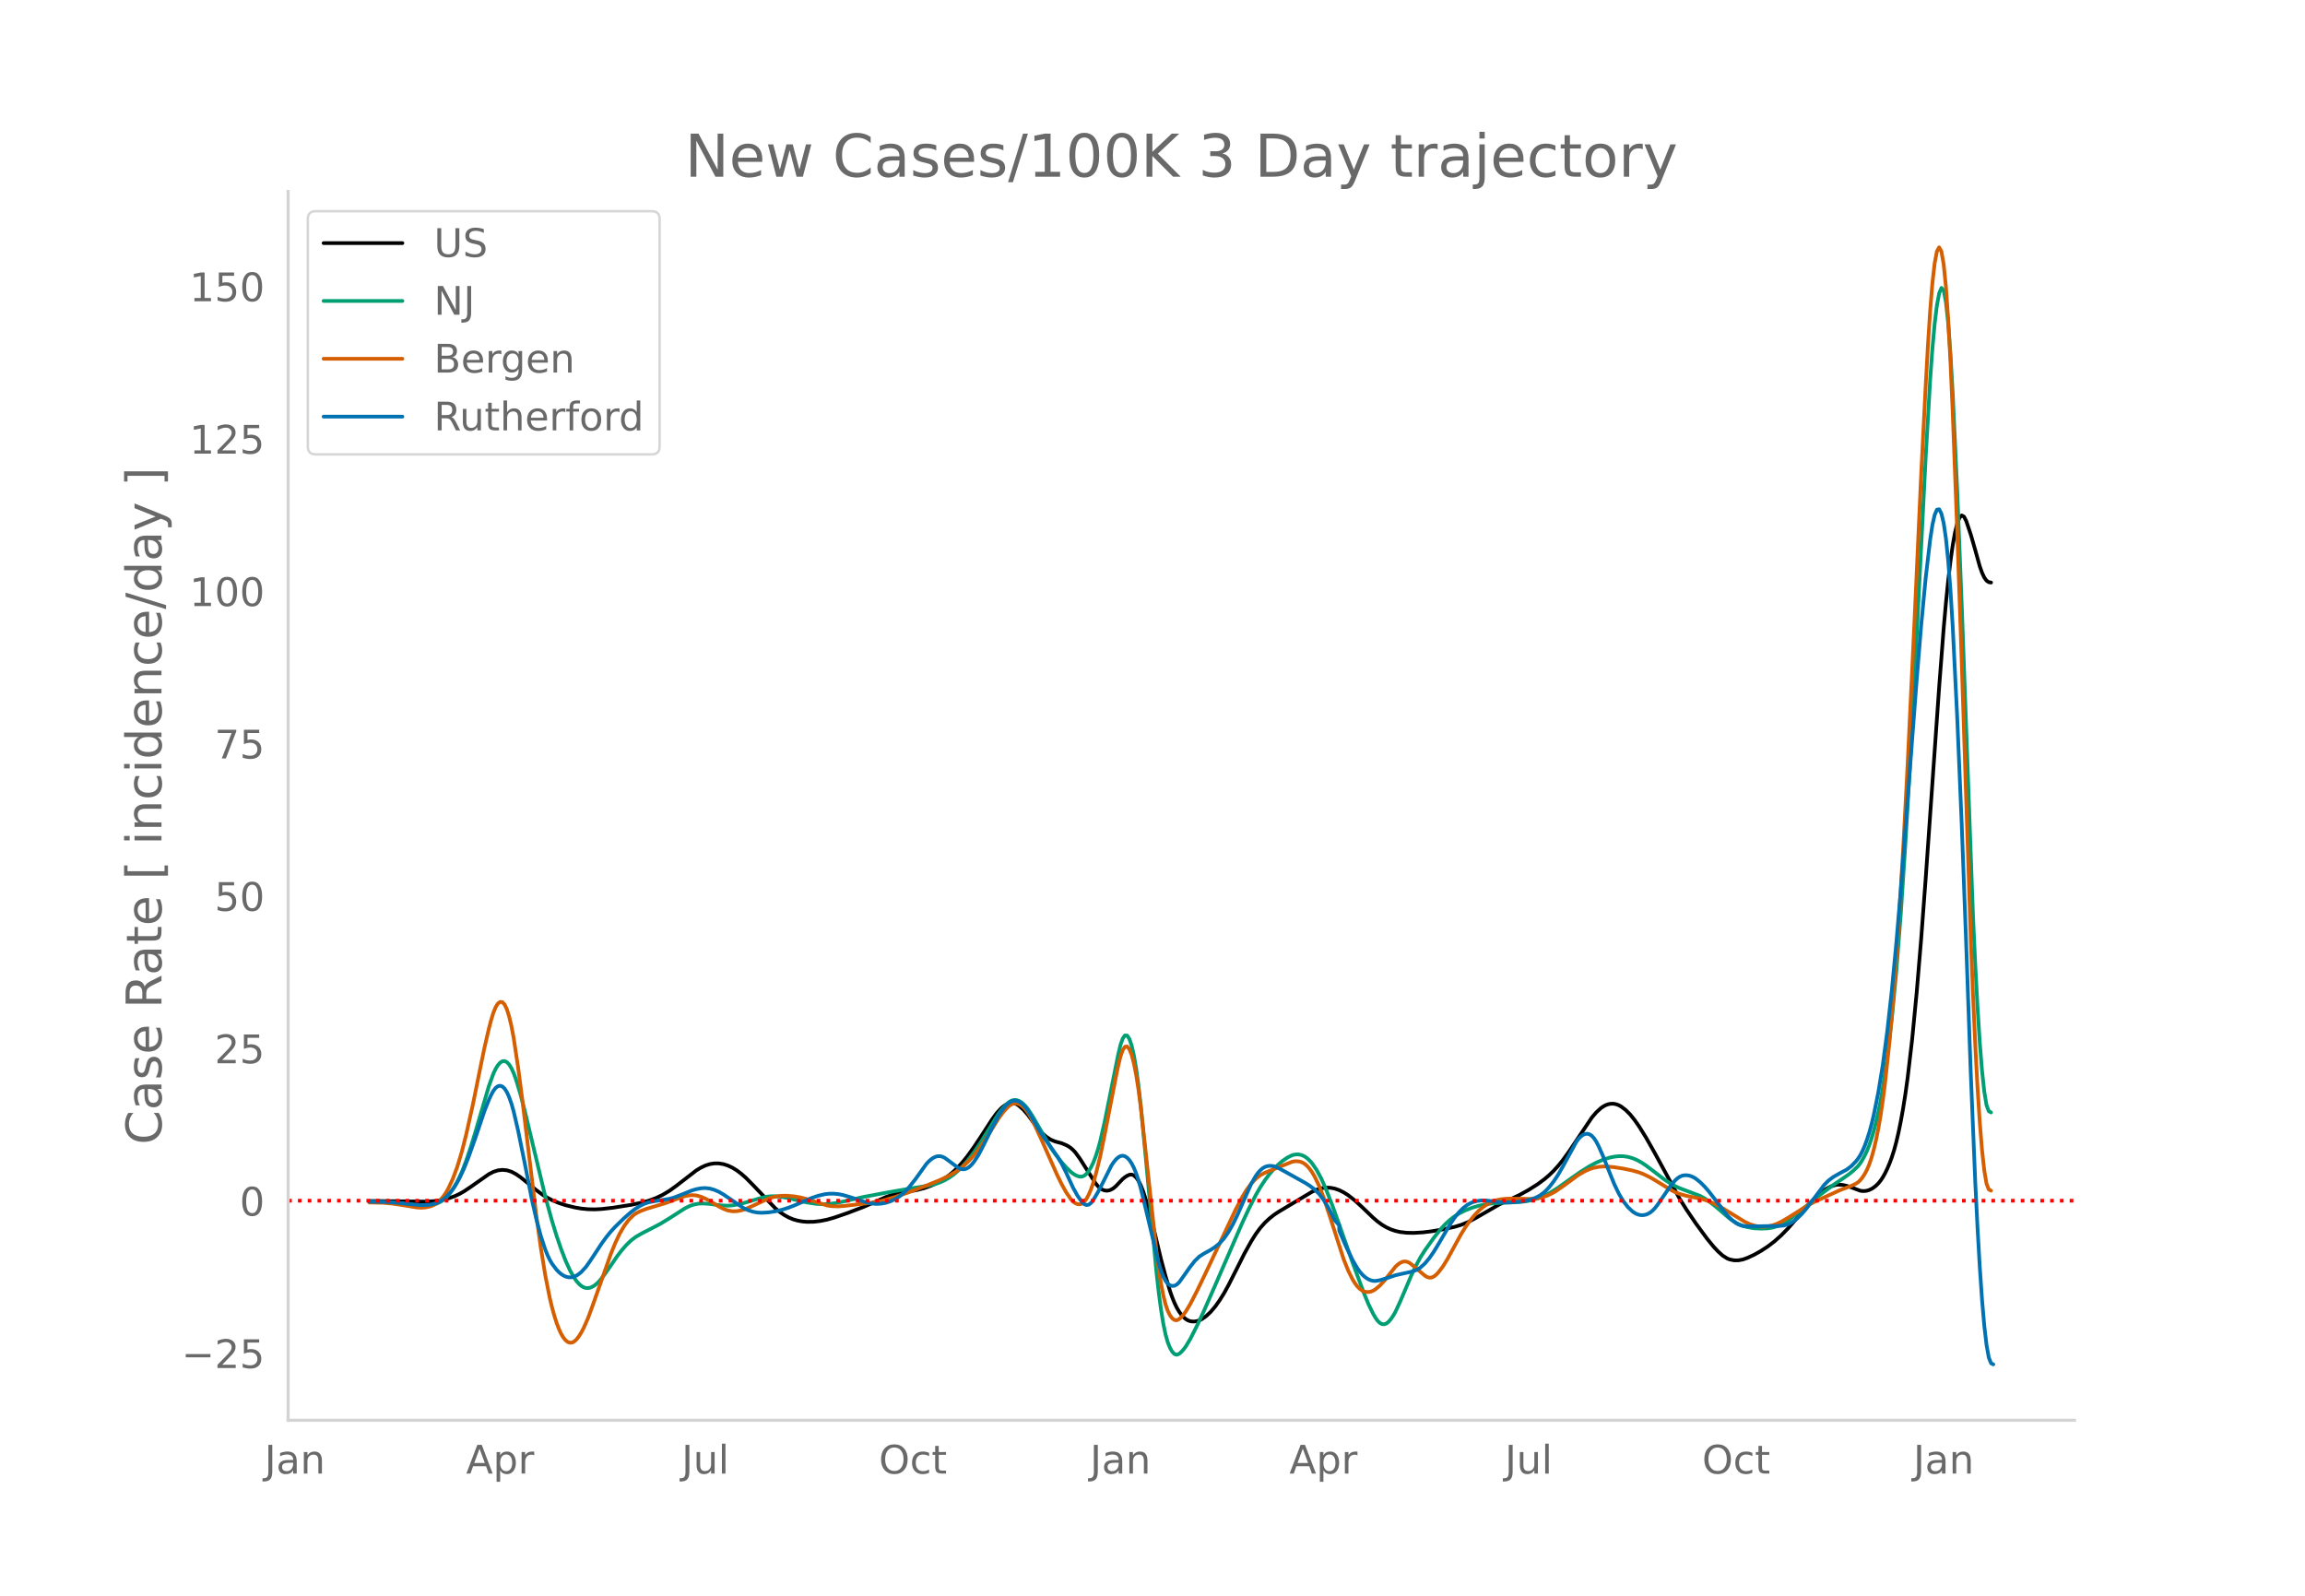<svg height="864" viewBox="0 0 936 648" width="1248" xmlns="http://www.w3.org/2000/svg" xmlns:xlink="http://www.w3.org/1999/xlink"><defs><style>*{stroke-linecap:butt;stroke-linejoin:round}</style></defs><g id="figure_1"><path d="M0 648h936V0H0z" style="fill:#fff" id="patch_1"/><g id="axes_1"><path d="M117 576.72h725.4V77.76H117z" style="fill:none" id="patch_2"/><path clip-path="url(#pa33697e8ed)" d="m149.973 487.68 10.99.102 11.907.163 3.664-.22 2.748-.392 2.748-.665 2.747-1 1.832-.866 1.832-1.043 2.748-1.834 7.327-5.14 1.832-.937 1.832-.591 1.831-.212 1.832.178 1.832.575 1.832.967 1.832 1.255 2.747 2.215 3.664 3.026 2.748 2.003 1.832 1.132 1.831.945 2.748 1.15 2.748.9 3.663.9 2.748.481 2.748.265 2.748.051 2.747-.144 4.58-.524 7.327-1.159 4.58-.956 2.747-.783 2.748-1 2.748-1.31 2.748-1.636 2.747-1.968 8.244-6.365 1.831-1.1 1.832-.87 1.832-.575 1.832-.28 1.832.012 1.831.3 1.832.585 1.832.863 1.832 1.14 1.832 1.394 1.832 1.621 2.747 2.774 9.16 9.562 1.831 1.495 1.832 1.248 1.832 1.002 1.832.758 1.831.516 1.832.317 1.832.16 2.748-.042 2.748-.316 2.747-.557 2.748-.78 5.495-1.896 6.412-2.43 3.663-1.61 5.496-2.44 2.748-.943 2.747-.66 3.664-.628 3.664-.674 2.747-.72 2.748-.978 2.748-1.28 2.748-1.636 1.831-1.306 1.832-1.535 1.832-1.777 1.832-2.019 1.832-2.26 2.747-3.792 2.748-4.132 4.58-7.058 1.831-2.541 1.832-2.021.916-.786.916-.637.916-.48.916-.293.916-.074.916.152.916.378.916.593 1.831 1.644 1.832 2.098 1.832 2.525 1.832 2.524 1.832 2.097 1.831 1.653 1.832 1.213 1.832.775 2.748.737 1.832.775.916.506.915.634.916.806.916.99 1.832 2.51 6.411 10.09.916 1.1.916.84.916.584.916.33.916.09.916-.134.916-.354.916-.574.916-.794 2.747-2.892.916-.738.916-.583.916-.401.916-.085.916.368.916.846.916 1.326.916 1.805.916 2.27 1.831 5.643 1.832 6.884 3.664 15.275 1.832 6.846 1.831 6.09.916 2.587.916 2.242.916 1.896.916 1.558.916 1.266.916 1.02.916.78.916.543.916.312.916.125.915-.021.916-.16.916-.297.916-.435 1.832-1.264 1.832-1.72 1.832-2.155 1.831-2.567 1.832-2.957 1.832-3.338 3.664-7.252 2.747-5.486 2.748-4.932 1.832-2.919 1.832-2.503 1.832-2.063 1.831-1.717 1.832-1.467 1.832-1.224 13.739-8.23 1.832-.837 1.831-.564 1.832-.259 1.832.043 1.832.34 1.832.634 1.831.91 1.832 1.168 2.748 2.17 2.748 2.512 4.58 4.4 1.831 1.57 1.832 1.338 1.832 1.08 1.832.829 1.831.613 1.832.41 2.748.318 2.748.05 3.663-.21 3.664-.447 4.58-.78 4.579-.987 2.748-.828 2.747-1.1 2.748-1.427 10.075-5.795 4.58-2.122 3.663-1.746 3.664-2.031 3.664-2.316 2.747-2.04 1.832-1.552 1.832-1.769 1.832-2.003 1.832-2.238 2.747-3.802 9.16-13.66 1.831-2.133 1.832-1.688.916-.638.916-.5.916-.36.916-.22.916-.078.916.068.915.217.916.363.916.508 1.832 1.391 1.832 1.842 1.832 2.286 1.832 2.632 2.747 4.41 3.664 6.48 10.075 18.505 2.748 4.374 3.663 5.391 4.58 6.253 2.748 3.366 1.831 1.942 1.832 1.648 1.832 1.16.916.377 1.832.382 1.832.003 1.831-.344 1.832-.655 2.748-1.274 2.748-1.549 2.747-1.798 2.748-2.1 2.748-2.46 2.748-2.81 3.663-4.199 5.496-6.294 2.747-2.75 1.832-1.558 1.832-1.262 1.832-.958 1.832-.584.916-.124 1.831.084 1.832.403 1.832.598 3.664 1.379.916.118.915-.01.916-.142.916-.282.916-.434.916-.586.916-.74.916-.902.916-1.112.916-1.366.916-1.632.916-1.896.915-2.16.916-2.45.916-2.861.916-3.393.916-3.95.916-4.507.916-5.085.916-5.776.916-6.576 1.832-15.622 1.831-18.9 1.832-21.857 1.832-24.49 5.495-78.111 1.832-23.77.916-10.32.916-9.041.916-7.764.916-6.474.916-5.133.916-3.737.916-2.331.916-.926.915.48.916 1.785 1.832 5.471 1.832 6.363 1.832 6.584.916 2.59.916 1.933.916 1.274.915.617.916.144h0" style="fill:none;stroke:#000;stroke-linecap:round;stroke-width:1.5" id="line2d_1"/><path clip-path="url(#pa33697e8ed)" d="m149.973 487.964 6.411.114 4.58.34 5.495.678 4.58.502 2.747-.039 1.832-.245 1.832-.574 1.832-.946.916-.648.916-.804.916-.965 1.831-2.416 1.832-3.098 1.832-3.92 1.832-4.772 1.832-5.454 1.831-5.971 5.496-18.723 1.832-5.053.916-1.944.916-1.487.915-1.03.916-.568.916-.078.916.44.916.964.916 1.487.916 2.01.916 2.512 1.832 6.06 1.831 7.068 8.244 34.435 2.747 9.963 1.832 5.97 1.832 5.37 1.832 4.76 1.832 4.029 1.831 3.172.916 1.26.916 1.03.916.784.916.539.916.292.916.045.916-.195.916-.406.916-.585.916-.759.915-.933 1.832-2.298 2.748-3.894 2.748-4.023 1.832-2.371 1.831-2.082 1.832-1.76 1.832-1.408 2.748-1.603 3.663-1.859 3.664-1.91 3.664-2.233 6.411-4.11 1.832-.897 1.832-.63 1.831-.339 1.832-.072 2.748.202 4.58.599 2.747.093 1.832-.126 2.748-.475 2.748-.726 6.41-1.912 1.833-.384 1.832-.198 1.831-.015 1.832.142 2.748.495 8.243 1.902 3.664.552 2.747.156 2.748-.112 2.748-.393 3.664-.764 7.327-1.662 9.159-1.734 9.159-1.594 8.243-1.3 2.748-.66 1.832-.64 1.832-.835 1.831-1.041 1.832-1.288 1.832-1.544 1.832-1.804 1.832-2.07 2.747-3.566 2.748-4.034 3.664-5.916 3.663-5.86 1.832-2.356 1.832-1.866.916-.681.916-.439.916-.184.916.068.916.317.915.54.916.738.916.93.916 1.121 1.832 2.806 7.327 12.649 1.832 2.686 2.748 3.52 1.832 2.065 1.831 1.788.916.704.916.559.916.412.916.245.916-.02.916-.383.916-.767.916-1.151.916-1.535.916-1.926.915-2.353.916-2.819.916-3.29 1.832-7.96 4.58-22.749.916-4.545.915-3.887.916-2.651.916-1.301.916.05.916 1.398.916 2.73.916 4.049.916 5.362.916 6.678.916 7.991 1.831 19.051 4.58 49.001.916 8.116.916 6.882.916 5.649.916 4.415.916 3.23.915 2.286.916 1.582.916.925.916.268.916-.35.916-.78.916-1.023.916-1.227 1.832-3.054 2.747-5.424 2.748-5.88 4.58-10.423 10.99-25.332 2.748-5.891 2.748-5.413 1.832-3.19 1.832-2.804 1.831-2.457 1.832-2.153 1.832-1.85 1.832-1.551 1.832-1.254 1.832-.911.915-.265.916-.124.916.019.916.164.916.327.916.508.916.691.916.876.916 1.059 1.832 2.667 1.831 3.386 1.832 4.092 2.748 7.008 2.748 7.664 5.495 15.645 4.58 12.317 1.831 4.427 1.832 3.756.916 1.6.916 1.307.916.907.916.489.916.068.916-.35.916-.756.916-1.093.915-1.36.916-1.611 1.832-3.96 4.58-10.735 1.832-3.872 1.831-3.388 1.832-2.906 3.664-5.124 2.748-3.482 1.831-1.982 1.832-1.695 1.832-1.426 1.832-1.175 2.748-1.365 2.747-1.068 2.748-.804 2.748-.57 2.747-.367 3.664-.23 7.327-.317 2.748-.313 2.748-.575 2.748-.892 1.831-.794 2.748-1.469 2.748-1.734 5.495-3.926 3.664-2.556 3.664-2.292 2.747-1.46 2.748-1.18 2.748-.863 1.832-.373 1.831-.186 1.832.015 1.832.259 1.832.515 1.832.765 1.831.993 1.832 1.213 3.664 2.775 3.664 2.812 2.747 1.814 1.832 1.021 1.832.828 8.243 3.108 1.832 1.012 1.832 1.227 2.747 2.158 5.496 4.732 1.832 1.281 1.832 1.028 1.831.758 1.832.508 2.748.45 2.748.137 2.747-.11 1.832-.276 1.832-.522 1.832-.77 1.832-1.009 1.831-1.242 3.664-2.936 8.243-6.706 5.496-4.129 3.663-2.465 2.748-1.915 1.832-1.487 1.832-1.79.916-1.193.916-1.437.915-1.679.916-1.938.916-2.273.916-2.683.916-3.11.916-3.537.916-3.987.916-4.56.916-5.257 1.832-12.672 1.831-15.584 1.832-19.216 1.832-23.571 1.832-27.795 1.832-31.365 1.831-34.774 4.58-90.817 1.832-31.797.916-12.7.916-10.099.916-7.499.915-4.899.916-2.197.916 1.017.916 4.743.916 8.57.916 12.397.916 16.047 1.832 39.483 1.832 46.426 4.58 126.32.915 19.698.916 17.198.916 14.466.916 11.505.916 8.496.916 5.487.915 2.48.916.487h0" style="fill:none;stroke:#009e73;stroke-linecap:round;stroke-width:1.5" id="line2d_2"/><path clip-path="url(#pa33697e8ed)" d="m149.973 488.288 5.495.116 3.664.318 4.58.678 5.495.9 1.832.117 1.831-.134 1.832-.396.916-.34.916-.478.916-.626.916-.773.916-.928.916-1.123.916-1.358.916-1.6 1.831-3.927 1.832-4.932 1.832-6.072 1.832-7.233 2.748-12.358 2.747-13.577 1.832-8.925 1.832-7.9.916-3.51.916-2.988.916-2.248.916-1.466.915-.685.916.113.916.987.916 1.936.916 2.903.916 3.867.916 4.834 1.832 12.173 1.832 14.083 5.495 45.617 1.832 13.1 1.832 11.37 1.831 9.232.916 3.815.916 3.327.916 2.881.916 2.444.916 2.006.916 1.57.916 1.134.916.714.916.305.916-.099.915-.505.916-.896.916-1.22.916-1.473.916-1.716 1.832-4.156 1.832-4.981 7.327-20.81 1.832-4.526 1.832-3.876 1.831-3.165 1.832-2.468 1.832-1.83.916-.68 1.832-.972 2.748-1.04 7.327-2.183 7.327-2.679 1.832-.464 1.832-.217 1.832.142 1.831.505 1.832.789 1.832.996 3.664 2.213 1.831.93 1.832.681 1.832.317 1.832-.047 1.832-.35 1.832-.59 2.747-1.22 6.412-2.992 1.831-.549 1.832-.362 1.832-.188 1.832-.015 2.748.218 2.747.44 2.748.703 8.243 2.614 1.832.264 2.748.076 2.748-.209 5.495-.668 4.58-.483 2.747-.438 2.748-.635 4.58-1.347 5.495-1.88 7.327-2.79 5.496-2.244 3.663-1.748 2.748-1.63 1.832-1.296 1.832-1.528 1.832-1.778 1.831-2.04 1.832-2.314 2.748-3.967 2.748-4.374 2.747-4.4 1.832-2.464 1.832-2.026.916-.77.916-.519.916-.257.916.006.916.266.915.515.916.755.916.993.916 1.23.916 1.467 1.832 3.53 2.748 5.944 6.411 14.453 1.832 3.729 1.832 3.279 1.831 2.703.916.97.916.678.916.384.916.076.916-.307.916-.764.916-1.237.916-1.708.916-2.18.916-2.647.915-3.08 1.832-7.36 1.832-8.902 4.58-23.553.916-4.442.915-3.786.916-2.63.916-1.377.916-.122.916 1.125.916 2.33.916 3.498.916 4.657.916 5.815.916 6.974 1.831 16.632 4.58 42.355.916 6.946.916 5.866.916 4.784.916 3.703.916 2.665.915 1.84.916 1.228.916.66.916.092.916-.446.916-.826.916-1.05.916-1.242 1.832-3.05 2.747-5.326 3.664-7.618 11.907-25.185 2.748-5.277 1.831-2.999 1.832-2.467 1.832-1.945 1.832-1.452 1.832-.98 10.99-4.441.916-.203.916-.068.916.067.916.21.916.391.916.614.916.842.916 1.071.916 1.3.916 1.53 1.831 3.754 1.832 4.68 2.748 8.313 5.495 17.05 1.832 4.585 1.832 3.676.916 1.467.916 1.21.916.956.916.7.916.45.916.225.915.027.916-.164.916-.358.916-.544 1.832-1.518 1.832-1.99 4.58-5.766.915-.818.916-.656.916-.441.916-.173.916.107.916.387.916.643 5.495 4.639.916.564.916.26.916-.072.916-.404.916-.72.916-.96 1.831-2.398 1.832-2.994 5.496-10.046 1.832-2.928 1.831-2.596 1.832-2.26 1.832-1.909 1.832-1.543 1.832-1.19 1.831-.894 1.832-.61 1.832-.352 2.748-.235 3.663.031 5.496.105 2.748-.242 1.831-.4 1.832-.624 1.832-.834 1.832-1.03 2.748-1.885 6.411-4.685 2.748-1.589 1.832-.818 1.831-.574 1.832-.34 1.832-.157 1.832.014 2.748.276 3.663.562 3.664.775 2.748.784 1.831.711 2.748 1.35 2.748 1.631 5.495 3.381 1.832.956 1.832.73 2.748.75 3.663.738 2.748.602 2.748.891 2.747 1.225 2.748 1.555 9.16 5.611 1.831.844 1.832.605 1.832.361 1.832.11 1.831-.144 1.832-.391 1.832-.63 1.832-.867 2.748-1.604 8.243-5.184 2.747-1.41 10.075-4.628 4.58-1.728 1.832-.854.916-.6.916-.855.916-1.134.915-1.412.916-1.717.916-2.147.916-2.707.916-3.292.916-3.877.916-4.492.916-5.254.916-6.166.916-7.107 1.831-17.037 1.832-20.998 1.832-25.75 1.832-30.657 1.832-34.588 2.747-57.407 2.748-60.293 1.832-36.12.916-16.424.916-14.332.916-11.301.916-8.083.916-4.865.915-1.647.916 1.632.916 5.215.916 9.1.916 13.045.916 16.992.916 20.713 1.832 48.073 1.832 53.25 3.663 112.368.916 23.059.916 20.146.916 17.23.916 14.287.916 11.322.916 8.35.916 5.38.915 2.409.916.461h0" style="fill:none;stroke:#d55e00;stroke-linecap:round;stroke-width:1.5" id="line2d_3"/><path clip-path="url(#pa33697e8ed)" d="m149.973 487.958 6.411.104 4.58.306 6.411.693 3.664.3 2.747-.09 1.832-.27 1.832-.577 1.832-.923.916-.621.916-.763 1.831-1.96 1.832-2.547 1.832-3.21 1.832-3.95 1.832-4.63 2.747-7.69 3.664-10.875 1.832-4.62.916-2.006.916-1.664.916-1.191.916-.691.915-.192.916.314.916.86.916 1.44.916 2.03.916 2.62.916 3.21 1.832 7.903 2.747 13.529 2.748 14.028 1.832 8.082 1.832 6.896 1.832 5.596.916 2.269.915 1.913.916 1.575 1.832 2.434.916.95.916.78.916.607.916.435.916.26.916.083.916-.094.915-.272.916-.447.916-.612.916-.767 1.832-1.996 1.832-2.594 4.58-6.953 1.831-2.526 1.832-2.263 1.832-2.002 3.663-3.566 2.748-2.395 1.832-1.37 1.832-1.163 1.832-.894 1.831-.607 2.748-.504 5.496-.849 1.831-.527 3.664-1.406 3.664-1.485 1.832-.534 1.831-.35 1.832-.101 1.832.215 1.832.527 1.832.802 1.831 1.07 8.244 5.573 1.831.823 1.832.588 1.832.344 1.832.101 2.748-.16 2.747-.414 2.748-.653 2.748-.879 2.748-1.096 6.41-2.772 2.749-.944 2.747-.636 1.832-.2 1.832-.003 1.832.19 1.832.354 2.747.806 7.328 2.374 1.831.317 1.832.116 1.832-.112 1.832-.343 1.832-.587 1.832-.841 1.831-1.125 1.832-1.517 1.832-1.931 2.748-3.457 4.58-6.366.915-.976.916-.807.916-.636.916-.443.916-.231.916-.015.916.2.916.418 1.831 1.324 2.748 2.063.916.624.916.475.916.221.916-.053.916-.328.916-.603.915-.87.916-1.1 1.832-2.767 1.832-3.483 3.664-7.454 2.747-5.156 1.832-2.743.916-1.099.916-.911.916-.692.916-.443.916-.185.916.07.916.328.915.58.916.815.916 1.029.916 1.24 1.832 3.091 2.748 4.875 1.832 2.812 5.495 7.775 1.832 3.06 1.832 3.686 2.747 6.007 1.832 3.293 1.832 2.576.916.84.916.343.916-.183.916-.708.916-1.196 1.831-3.128 1.832-3.508 3.664-7.306.916-1.37.916-1.114.916-.846.915-.528.916-.16.916.221.916.6.916.98.916 1.367.916 1.793.916 2.26.916 2.733.916 3.208 1.831 7.518 5.496 23.042.916 2.98.916 2.364.916 1.748.916 1.153.915.66.916.267.916-.105.916-.477.916-.848 1.832-2.535 2.748-3.898 1.831-2.311 1.832-1.775 1.832-1.18 2.748-1.51 1.832-1.22 1.831-1.476 1.832-2.031 1.832-2.66 1.832-3.25 1.832-3.797 5.495-12.43 1.832-3.172.916-1.263.916-1.027.916-.79.916-.552.916-.324.915-.138.916.009.916.145.916.283 1.832.89 10.075 5.618 1.832 1.172 1.832 1.389 1.831 1.79 1.832 2.374 1.832 2.964 1.832 3.505.916 1.937 1.832 2.059v2.165l2.747 6.366 2.748 5.681 1.832 3.163.916 1.292.916 1.097.916.904.916.723.915.553.916.388.916.221.916.055 1.832-.299 2.748-.818 3.663-1.229 2.748-.617 3.664-.792 1.832-.601.915-.474.916-.616 1.832-1.661 1.832-2.204 1.832-2.637 1.832-3.032 4.58-7.78 1.831-2.753 1.832-2.297 1.832-1.832 1.831-1.376 1.832-.93 1.832-.515 1.832-.238 1.832.008 4.58.561 2.747.262 2.748-.001 3.663-.345 2.748-.412 1.832-.474 1.832-.68 1.832-.935 1.831-1.383 1.832-1.88 1.832-2.335 1.832-2.752 1.832-3.16 5.495-10.072.916-1.289.916-.993.916-.7.916-.403.916-.1.916.24.915.62.916 1.007.916 1.396.916 1.758 1.832 4.121 2.748 6.917 1.832 4.52 1.831 3.795 1.832 3.053 1.832 2.365 1.832 1.735.916.63.916.47.916.302.915.135.916-.032.916-.199.916-.369.916-.555.916-.756.916-.962.916-1.166 5.495-7.983 1.832-2.161.916-.817.916-.607.916-.398.916-.194.916-.02.916.125.915.262.916.4.916.538 1.832 1.453 1.832 1.812 1.832 2.13 3.663 4.744 3.664 4.776 1.832 1.852 1.832 1.387.916.502.915.37.916.236 1.832.157 3.664-.01 4.58-.08 3.663.02 2.748-.239 1.832-.48 1.831-.955 1.832-1.416 1.832-1.777 1.832-2.114 2.748-3.646 4.58-6.106 1.83-1.84 1.833-1.364 2.747-1.57 2.748-1.448 1.832-1.379 1.832-1.883.916-1.152.916-1.401.916-1.755.915-2.128.916-2.502.916-2.885.916-3.32.916-3.805 1.832-9.095 1.832-11.198 1.832-13.794 1.831-16.51 1.832-19.186 1.832-21.693 2.748-36.605 3.663-48.185 1.832-22.356 1.832-19.294 1.832-15.704.916-5.95.916-4.08.916-2.12.915-.157.916 1.803.916 3.84.916 6.25.916 9.033.916 11.892.916 14.75 1.832 37.08 1.832 43.514 1.831 48.948 1.832 51.813 1.832 44.392.916 18.45.916 15.93.916 13.304.916 10.572.916 7.818.915 5.066.916 2.311.916.468h0" style="fill:none;stroke:#0072b2;stroke-linecap:round;stroke-width:1.5" id="line2d_4"/><path clip-path="url(#pa33697e8ed)" d="M117 487.558h725.4" style="fill:none;stroke:red;stroke-dasharray:1.5,2.475;stroke-dashoffset:0;stroke-width:1.5" id="line2d_5"/><path d="M117 576.72V77.76" style="fill:none;stroke:#d3d3d3;stroke-linecap:square;stroke-linejoin:miter;stroke-width:1.25" id="patch_3"/><path d="M117 576.72h725.4" style="fill:none;stroke:#d3d3d3;stroke-linecap:square;stroke-linejoin:miter;stroke-width:1.25" id="patch_4"/><g id="matplotlib.axis_1"><g id="xtick_1"><g style="fill:#696969" transform="matrix(.16 0 0 -.16 107.415 598.378)" id="text_1"><defs><path d="M9.813 72.906h9.859V5.078q0-13.187-5-19.14-5-5.954-16.094-5.954h-3.75v8.297h3.078q6.531 0 9.219 3.672Q9.813-4.39 9.813 5.078z" id="DejaVuSans-74"/><path d="M34.281 27.484q-10.89 0-15.093-2.484-4.204-2.484-4.204-8.5 0-4.781 3.157-7.594 3.156-2.797 8.562-2.797 7.485 0 12 5.297 4.516 5.297 4.516 14.078v2zm17.922 3.72V0H43.22v8.297Q40.14 3.328 35.547.953q-4.594-2.375-11.234-2.375-8.391 0-13.36 4.719Q6 8.016 6 15.922q0 9.219 6.172 13.906 6.187 4.688 18.437 4.688h12.61v.89q0 6.203-4.078 9.594-4.078 3.39-11.453 3.39-4.688 0-9.141-1.124-4.438-1.125-8.531-3.375v8.312q4.921 1.906 9.562 2.844 4.64.953 9.031.953 11.875 0 17.735-6.156 5.86-6.14 5.86-18.64z" id="DejaVuSans-97"/><path d="M54.89 33.016V0h-8.984v32.719q0 7.765-3.031 11.61-3.031 3.858-9.078 3.858-7.281 0-11.484-4.64-4.204-4.625-4.204-12.64V0H9.08v54.688h9.03v-8.5q3.235 4.937 7.594 7.374Q30.078 56 35.797 56q9.422 0 14.25-5.828 4.844-5.828 4.844-17.156z" id="DejaVuSans-110"/></defs><use xlink:href="#DejaVuSans-74"/><use x="29.492" xlink:href="#DejaVuSans-97"/><use x="90.771" xlink:href="#DejaVuSans-110"/></g></g><g id="xtick_2"><g style="fill:#696969" transform="matrix(.16 0 0 -.16 189.255 598.378)" id="text_2"><defs><path d="M34.188 63.188 20.797 26.906h26.812zm-5.579 9.718h11.188L67.578 0h-10.25l-6.64 18.703h-32.86L11.188 0H.78z" id="DejaVuSans-65"/><path d="M18.11 8.203v-29H9.077v75.484h9.031v-8.296q2.844 4.875 7.157 7.234Q29.594 56 35.594 56q9.968 0 16.187-7.906 6.235-7.907 6.235-20.797T51.78 6.484q-6.218-7.906-16.187-7.906-6 0-10.328 2.375-4.313 2.375-7.157 7.25zm30.578 19.094q0 9.906-4.079 15.547-4.078 5.64-11.203 5.64-7.14 0-11.218-5.64-4.079-5.64-4.079-15.547 0-9.906 4.078-15.547 4.079-5.64 11.22-5.64 7.124 0 11.202 5.64t4.078 15.547z" id="DejaVuSans-112"/><path d="M41.11 46.297q-1.516.875-3.297 1.281Q36.03 48 33.89 48q-7.625 0-11.703-4.953-4.079-4.953-4.079-14.234V0H9.08v54.688h9.03v-8.5q2.844 4.984 7.375 7.39Q30.031 56 36.531 56q.922 0 2.047-.125 1.125-.11 2.484-.36z" id="DejaVuSans-114"/></defs><use xlink:href="#DejaVuSans-65"/><use x="68.408" xlink:href="#DejaVuSans-112"/><use x="131.885" xlink:href="#DejaVuSans-114"/></g></g><g id="xtick_3"><g style="fill:#696969" transform="matrix(.16 0 0 -.16 276.79 598.378)" id="text_3"><defs><path d="M8.5 21.578v33.11h8.984V21.922q0-7.766 3.016-11.656 3.031-3.875 9.094-3.875 7.265 0 11.484 4.64 4.234 4.64 4.234 12.656v31h8.985V0h-8.984v8.406Q42.047 3.422 37.718 1q-4.313-2.422-10.032-2.422-9.421 0-14.312 5.86Q8.5 10.296 8.5 21.578zM31.11 56z" id="DejaVuSans-117"/><path d="M9.422 75.984h8.984V0H9.422z" id="DejaVuSans-108"/></defs><use xlink:href="#DejaVuSans-74"/><use x="29.492" xlink:href="#DejaVuSans-117"/><use x="92.871" xlink:href="#DejaVuSans-108"/></g></g><g id="xtick_4"><g style="fill:#696969" transform="matrix(.16 0 0 -.16 356.874 598.378)" id="text_4"><defs><path d="M39.406 66.219q-10.75 0-17.078-8.016-6.312-8-6.312-21.828 0-13.766 6.312-21.781 6.328-8 17.078-8 10.735 0 17.016 8 6.281 8.015 6.281 21.781 0 13.828-6.281 21.828-6.281 8.016-17.016 8.016zm0 8q15.328 0 24.5-10.281 9.188-10.282 9.188-27.563 0-17.234-9.188-27.516-9.172-10.28-24.5-10.28-15.375 0-24.593 10.25-9.204 10.265-9.204 27.546t9.204 27.563q9.218 10.28 24.593 10.28z" id="DejaVuSans-79"/><path d="M48.781 52.594v-8.407q-3.812 2.11-7.64 3.157-3.828 1.047-7.735 1.047-8.75 0-13.593-5.547-4.829-5.532-4.829-15.547 0-10.016 4.829-15.563 4.843-5.53 13.593-5.53 3.907 0 7.735 1.046 3.828 1.047 7.64 3.156V2.094Q45.016.344 40.984-.531q-4.015-.89-8.562-.89-12.36 0-19.64 7.765-7.266 7.765-7.266 20.953 0 13.375 7.343 21.031Q20.22 56 33.016 56q4.14 0 8.093-.86 3.953-.843 7.672-2.546z" id="DejaVuSans-99"/><path d="M18.313 70.219V54.688h18.5v-6.985h-18.5V18.016q0-6.688 1.828-8.594 1.828-1.906 7.453-1.906h9.218V0h-9.218q-10.407 0-14.36 3.875-3.953 3.89-3.953 14.14v29.688H2.687v6.984h6.594V70.22z" id="DejaVuSans-116"/></defs><use xlink:href="#DejaVuSans-79"/><use x="78.711" xlink:href="#DejaVuSans-99"/><use x="133.691" xlink:href="#DejaVuSans-116"/></g></g><g id="xtick_5"><g style="fill:#696969" transform="matrix(.16 0 0 -.16 442.638 598.378)" id="text_5"><use xlink:href="#DejaVuSans-74"/><use x="29.492" xlink:href="#DejaVuSans-97"/><use x="90.771" xlink:href="#DejaVuSans-110"/></g></g><g id="xtick_6"><g style="fill:#696969" transform="matrix(.16 0 0 -.16 523.562 598.378)" id="text_6"><use xlink:href="#DejaVuSans-65"/><use x="68.408" xlink:href="#DejaVuSans-112"/><use x="131.885" xlink:href="#DejaVuSans-114"/></g></g><g id="xtick_7"><g style="fill:#696969" transform="matrix(.16 0 0 -.16 611.097 598.378)" id="text_7"><use xlink:href="#DejaVuSans-74"/><use x="29.492" xlink:href="#DejaVuSans-117"/><use x="92.871" xlink:href="#DejaVuSans-108"/></g></g><g id="xtick_8"><g style="fill:#696969" transform="matrix(.16 0 0 -.16 691.181 598.378)" id="text_8"><use xlink:href="#DejaVuSans-79"/><use x="78.711" xlink:href="#DejaVuSans-99"/><use x="133.691" xlink:href="#DejaVuSans-116"/></g></g><g id="xtick_9"><g style="fill:#696969" transform="matrix(.16 0 0 -.16 776.945 598.378)" id="text_9"><use xlink:href="#DejaVuSans-74"/><use x="29.492" xlink:href="#DejaVuSans-97"/><use x="90.771" xlink:href="#DejaVuSans-110"/></g></g></g><g id="matplotlib.axis_2"><g id="ytick_1"><g style="fill:#696969" transform="matrix(.16 0 0 -.16 73.733 555.522)" id="text_10"><defs><path d="M10.594 35.5h62.593v-8.297H10.594z" id="DejaVuSans-8722"/><path d="M19.188 8.297h34.421V0H7.33v8.297q5.609 5.812 15.296 15.594 9.703 9.797 12.188 12.64 4.734 5.313 6.609 9 1.89 3.688 1.89 7.25 0 5.813-4.078 9.469-4.078 3.672-10.625 3.672-4.64 0-9.797-1.61-5.14-1.609-11-4.89v9.969Q13.767 71.78 18.938 73q5.188 1.219 9.485 1.219 11.328 0 18.062-5.672 6.735-5.656 6.735-15.125 0-4.5-1.688-8.531-1.672-4.016-6.125-9.485-1.218-1.422-7.765-8.187-6.532-6.766-18.453-18.922z" id="DejaVuSans-50"/><path d="M10.797 72.906h38.719v-8.312H19.828v-17.86q2.14.735 4.281 1.094 2.157.36 4.313.36 12.203 0 19.328-6.688 7.14-6.688 7.14-18.11 0-11.765-7.328-18.296-7.328-6.516-20.656-6.516-4.593 0-9.36.781-4.75.782-9.827 2.344v9.922q4.39-2.39 9.078-3.563 4.687-1.171 9.906-1.171 8.453 0 13.375 4.437 4.938 4.438 4.938 12.063 0 7.609-4.938 12.047-4.922 4.453-13.375 4.453-3.953 0-7.89-.875-3.922-.875-8.016-2.735z" id="DejaVuSans-53"/></defs><use xlink:href="#DejaVuSans-8722"/><use x="83.789" xlink:href="#DejaVuSans-50"/><use x="147.412" xlink:href="#DejaVuSans-53"/></g></g><g id="ytick_2"><g style="fill:#696969" transform="matrix(.16 0 0 -.16 97.32 493.637)" id="text_11"><defs><path d="M31.781 66.406q-7.61 0-11.453-7.5Q16.5 51.422 16.5 36.375q0-14.984 3.828-22.484 3.844-7.5 11.453-7.5 7.672 0 11.5 7.5 3.844 7.5 3.844 22.484 0 15.047-3.844 22.531-3.828 7.5-11.5 7.5zm0 7.813q12.266 0 18.735-9.703 6.468-9.688 6.468-28.141 0-18.406-6.468-28.11-6.47-9.687-18.735-9.687-12.25 0-18.718 9.688-6.47 9.703-6.47 28.109 0 18.453 6.47 28.14Q19.53 74.22 31.78 74.22z" id="DejaVuSans-48"/></defs><use xlink:href="#DejaVuSans-48"/></g></g><g id="ytick_3"><g style="fill:#696969" transform="matrix(.16 0 0 -.16 87.14 431.75)" id="text_12"><use xlink:href="#DejaVuSans-50"/><use x="63.623" xlink:href="#DejaVuSans-53"/></g></g><g id="ytick_4"><g style="fill:#696969" transform="matrix(.16 0 0 -.16 87.14 369.865)" id="text_13"><use xlink:href="#DejaVuSans-53"/><use x="63.623" xlink:href="#DejaVuSans-48"/></g></g><g id="ytick_5"><g style="fill:#696969" transform="matrix(.16 0 0 -.16 87.14 307.98)" id="text_14"><defs><path d="M8.203 72.906h46.875v-4.203L28.61 0H18.312L43.22 64.594H8.203z" id="DejaVuSans-55"/></defs><use xlink:href="#DejaVuSans-55"/><use x="63.623" xlink:href="#DejaVuSans-53"/></g></g><g id="ytick_6"><g style="fill:#696969" transform="matrix(.16 0 0 -.16 76.96 246.094)" id="text_15"><defs><path d="M12.406 8.297h16.11v55.625l-17.532-3.516v8.985l17.438 3.515h9.86V8.296H54.39V0H12.406z" id="DejaVuSans-49"/></defs><use xlink:href="#DejaVuSans-49"/><use x="63.623" xlink:href="#DejaVuSans-48"/><use x="127.246" xlink:href="#DejaVuSans-48"/></g></g><g id="ytick_7"><g style="fill:#696969" transform="matrix(.16 0 0 -.16 76.96 184.208)" id="text_16"><use xlink:href="#DejaVuSans-49"/><use x="63.623" xlink:href="#DejaVuSans-50"/><use x="127.246" xlink:href="#DejaVuSans-53"/></g></g><g id="ytick_8"><g style="fill:#696969" transform="matrix(.16 0 0 -.16 76.96 122.322)" id="text_17"><use xlink:href="#DejaVuSans-49"/><use x="63.623" xlink:href="#DejaVuSans-53"/><use x="127.246" xlink:href="#DejaVuSans-48"/></g></g><g style="fill:#696969" transform="matrix(0 -.2 -.2 0 65.573 464.8)" id="text_18"><defs><path d="M64.406 67.281v-10.39q-4.984 4.64-10.625 6.922-5.64 2.296-11.984 2.296-12.5 0-19.14-7.64-6.641-7.64-6.641-22.094 0-14.406 6.64-22.047 6.64-7.64 19.14-7.64 6.345 0 11.985 2.296 5.64 2.297 10.625 6.938V5.609Q59.234 2.094 53.437.33q-5.78-1.75-12.218-1.75-16.563 0-26.094 10.124-9.516 10.14-9.516 27.672 0 17.578 9.516 27.703 9.531 10.14 26.094 10.14 6.531 0 12.312-1.734 5.797-1.734 10.875-5.203z" id="DejaVuSans-67"/><path d="M44.281 53.078v-8.5q-3.797 1.953-7.906 2.922-4.094.984-8.5.984-6.688 0-10.031-2.047-3.344-2.046-3.344-6.156 0-3.125 2.39-4.906 2.391-1.781 9.626-3.39l3.078-.688q9.562-2.047 13.593-5.781 4.032-3.735 4.032-10.422 0-7.625-6.032-12.078-6.03-4.438-16.578-4.438-4.39 0-9.156.86Q10.688.296 5.422 2v9.281q4.984-2.594 9.812-3.89 4.829-1.282 9.579-1.282 6.343 0 9.75 2.172 3.421 2.172 3.421 6.125 0 3.656-2.468 5.61-2.453 1.953-10.813 3.765l-3.125.735q-8.344 1.75-12.062 5.39-3.704 3.64-3.704 9.985 0 7.718 5.47 11.906Q16.75 56 26.811 56q4.97 0 9.36-.734 4.406-.72 8.11-2.188z" id="DejaVuSans-115"/><path d="M56.203 29.594v-4.39H14.891q.593-9.282 5.593-14.142 5-4.859 13.938-4.859 5.172 0 10.031 1.266 4.86 1.265 9.656 3.812v-8.5Q49.266.734 44.187-.344 39.11-1.422 33.892-1.422q-13.094 0-20.735 7.61-7.64 7.625-7.64 20.625 0 13.421 7.25 21.296Q20.016 56 32.328 56q11.031 0 17.453-7.11 6.422-7.093 6.422-19.296zm-8.984 2.64q-.094 7.36-4.125 11.75-4.032 4.407-10.672 4.407-7.516 0-12.031-4.25-4.516-4.25-5.203-11.97z" id="DejaVuSans-101"/><path d="M44.39 34.188q3.172-1.079 6.172-4.594 3-3.516 6.032-9.672L66.609 0H56l-9.313 18.703q-3.624 7.328-7.015 9.719-3.39 2.39-9.25 2.39h-10.75V0h-9.86v72.906h22.266q12.5 0 18.656-5.234 6.157-5.219 6.157-15.766 0-6.89-3.203-11.437-3.204-4.532-9.297-6.282zM19.673 64.797V38.922h12.406q7.125 0 10.766 3.297 3.64 3.297 3.64 9.687 0 6.39-3.64 9.64-3.64 3.25-10.766 3.25z" id="DejaVuSans-82"/><path d="M8.594 75.984h20.703V69H17.578V-6.203h11.719v-6.984H8.594z" id="DejaVuSans-91"/><path d="M9.422 54.688h8.984V0H9.422zm0 21.296h8.984v-11.39H9.422z" id="DejaVuSans-105"/><path d="M45.406 46.39v29.594h8.985V0h-8.985v8.203Q42.578 3.328 38.25.953q-4.313-2.375-10.375-2.375-9.906 0-16.14 7.906-6.22 7.922-6.22 20.813 0 12.89 6.22 20.797Q17.968 56 27.874 56q6.063 0 10.375-2.375 4.328-2.36 7.156-7.234zm-30.61-19.093q0-9.906 4.079-15.547 4.078-5.64 11.203-5.64 7.125 0 11.219 5.64 4.11 5.64 4.11 15.547 0 9.906-4.11 15.547-4.094 5.64-11.219 5.64-7.125 0-11.203-5.64-4.078-5.64-4.078-15.547z" id="DejaVuSans-100"/><path d="M25.39 72.906h8.297L8.297-9.28H0z" id="DejaVuSans-47"/><path d="M32.172-5.078q-3.797-9.766-7.422-12.735-3.61-2.984-9.656-2.984H7.906v7.516h5.282q3.703 0 5.75 1.765Q21-9.766 23.483-3.219l1.61 4.094-22.11 53.813H12.5l17.094-42.766 17.093 42.766h9.516z" id="DejaVuSans-121"/><path d="M30.422 75.984v-89.171H9.719v6.984H21.39V69H9.719v6.984z" id="DejaVuSans-93"/></defs><use xlink:href="#DejaVuSans-67"/><use x="69.824" xlink:href="#DejaVuSans-97"/><use x="131.104" xlink:href="#DejaVuSans-115"/><use x="183.203" xlink:href="#DejaVuSans-101"/><use x="244.727" xlink:href="#DejaVuSans-32"/><use x="276.514" xlink:href="#DejaVuSans-82"/><use x="343.746" xlink:href="#DejaVuSans-97"/><use x="405.025" xlink:href="#DejaVuSans-116"/><use x="444.234" xlink:href="#DejaVuSans-101"/><use x="505.758" xlink:href="#DejaVuSans-32"/><use x="537.545" xlink:href="#DejaVuSans-91"/><use x="576.559" xlink:href="#DejaVuSans-32"/><use x="608.346" xlink:href="#DejaVuSans-105"/><use x="636.129" xlink:href="#DejaVuSans-110"/><use x="699.508" xlink:href="#DejaVuSans-99"/><use x="754.488" xlink:href="#DejaVuSans-105"/><use x="782.271" xlink:href="#DejaVuSans-100"/><use x="845.748" xlink:href="#DejaVuSans-101"/><use x="907.271" xlink:href="#DejaVuSans-110"/><use x="970.65" xlink:href="#DejaVuSans-99"/><use x="1025.631" xlink:href="#DejaVuSans-101"/><use x="1087.154" xlink:href="#DejaVuSans-47"/><use x="1120.846" xlink:href="#DejaVuSans-100"/><use x="1184.322" xlink:href="#DejaVuSans-97"/><use x="1245.602" xlink:href="#DejaVuSans-121"/><use x="1304.781" xlink:href="#DejaVuSans-32"/><use x="1336.568" xlink:href="#DejaVuSans-93"/></g></g><g style="fill:#696969" transform="matrix(.24 0 0 -.24 278.113 71.76)" id="text_19"><defs><path d="M9.813 72.906h13.28l32.329-60.984v60.984h9.562V0h-13.28L19.39 60.984V0H9.813z" id="DejaVuSans-78"/><path d="M4.203 54.688h8.985l11.234-42.672 11.172 42.672h10.593l11.235-42.672 11.187 42.672h8.985L63.28 0H52.688L40.922 44.828 29.109 0H18.5z" id="DejaVuSans-119"/><path d="M9.813 72.906h9.859V42.094L52.39 72.906h12.703L28.906 38.922 67.672 0H54.688L19.672 35.11V0h-9.86z" id="DejaVuSans-75"/><path d="M40.578 39.313Q47.656 37.797 51.625 33q3.984-4.781 3.984-11.813 0-10.78-7.422-16.703-7.421-5.906-21.093-5.906-4.578 0-9.438.906-4.86.907-10.031 2.72v9.515q4.094-2.39 8.969-3.61 4.89-1.218 10.218-1.218 9.266 0 14.125 3.656 4.86 3.656 4.86 10.64 0 6.454-4.516 10.079-4.515 3.64-12.562 3.64h-8.5v8.11h8.89q7.266 0 11.125 2.906 3.86 2.906 3.86 8.375 0 5.61-3.985 8.61-3.968 3.015-11.39 3.015-4.063 0-8.703-.89-4.641-.876-10.203-2.72v8.782q5.624 1.562 10.53 2.344 4.907.78 9.25.78 11.235 0 17.766-5.109 6.547-5.093 6.547-13.78 0-6.063-3.468-10.235-3.47-4.172-9.86-5.782z" id="DejaVuSans-51"/><path d="M19.672 64.797V8.109h11.922q15.093 0 22.093 6.829 7 6.843 7 21.593 0 14.64-7 21.453-7 6.813-22.093 6.813zm-9.86 8.11h20.266q21.188 0 31.094-8.813 9.922-8.813 9.922-27.563 0-18.86-9.969-27.703Q51.172 0 30.078 0H9.813z" id="DejaVuSans-68"/><path d="M9.422 54.688h8.984V-.984q0-10.438-3.984-15.125-3.969-4.688-12.813-4.688h-3.421v7.61H.594q5.125 0 6.968 2.374 1.86 2.36 1.86 9.829zm0 21.296h8.984v-11.39H9.422z" id="DejaVuSans-106"/><path d="M30.61 48.39q-7.22 0-11.422-5.64-4.204-5.64-4.204-15.453 0-9.813 4.172-15.453 4.188-5.64 11.453-5.64 7.188 0 11.375 5.655 4.203 5.672 4.203 15.438 0 9.719-4.203 15.406-4.187 5.688-11.375 5.688zm0 7.61q11.718 0 18.406-7.625 6.703-7.61 6.703-21.078 0-13.422-6.703-21.078-6.688-7.64-18.407-7.64-11.765 0-18.437 7.64-6.656 7.656-6.656 21.078 0 13.469 6.656 21.078Q18.844 56 30.609 56z" id="DejaVuSans-111"/></defs><use xlink:href="#DejaVuSans-78"/><use x="74.805" xlink:href="#DejaVuSans-101"/><use x="136.328" xlink:href="#DejaVuSans-119"/><use x="218.115" xlink:href="#DejaVuSans-32"/><use x="249.902" xlink:href="#DejaVuSans-67"/><use x="319.727" xlink:href="#DejaVuSans-97"/><use x="381.006" xlink:href="#DejaVuSans-115"/><use x="433.105" xlink:href="#DejaVuSans-101"/><use x="494.629" xlink:href="#DejaVuSans-115"/><use x="546.729" xlink:href="#DejaVuSans-47"/><use x="580.42" xlink:href="#DejaVuSans-49"/><use x="644.043" xlink:href="#DejaVuSans-48"/><use x="707.666" xlink:href="#DejaVuSans-48"/><use x="771.289" xlink:href="#DejaVuSans-75"/><use x="836.865" xlink:href="#DejaVuSans-32"/><use x="868.652" xlink:href="#DejaVuSans-51"/><use x="932.275" xlink:href="#DejaVuSans-32"/><use x="964.063" xlink:href="#DejaVuSans-68"/><use x="1041.064" xlink:href="#DejaVuSans-97"/><use x="1102.344" xlink:href="#DejaVuSans-121"/><use x="1161.523" xlink:href="#DejaVuSans-32"/><use x="1193.311" xlink:href="#DejaVuSans-116"/><use x="1232.52" xlink:href="#DejaVuSans-114"/><use x="1273.633" xlink:href="#DejaVuSans-97"/><use x="1334.912" xlink:href="#DejaVuSans-106"/><use x="1362.695" xlink:href="#DejaVuSans-101"/><use x="1424.219" xlink:href="#DejaVuSans-99"/><use x="1479.199" xlink:href="#DejaVuSans-116"/><use x="1518.408" xlink:href="#DejaVuSans-111"/><use x="1579.59" xlink:href="#DejaVuSans-114"/><use x="1620.703" xlink:href="#DejaVuSans-121"/></g><g id="legend_1"><path d="M128.2 184.5h136.45q3.2 0 3.2-3.2V88.96q0-3.2-3.2-3.2H128.2q-3.2 0-3.2 3.2v92.34q0 3.2 3.2 3.2z" style="fill:none;opacity:.8;stroke:#ccc;stroke-linejoin:miter" id="patch_5"/><path d="M131.4 98.718h32" style="fill:none;stroke:#000;stroke-linecap:round;stroke-width:1.5" id="line2d_6"/><g style="fill:#696969" transform="matrix(.16 0 0 -.16 176.2 104.317)" id="text_20"><defs><path d="M8.688 72.906h9.921V28.61q0-11.718 4.235-16.875 4.25-5.14 13.781-5.14 9.469 0 13.719 5.14 4.25 5.157 4.25 16.875v44.297H64.5V27.391q0-14.25-7.063-21.532-7.046-7.28-20.812-7.28-13.828 0-20.89 7.28-7.047 7.282-7.047 21.532z" id="DejaVuSans-85"/><path d="M53.516 70.516V60.89q-5.61 2.687-10.594 4-4.984 1.328-9.625 1.328-8.047 0-12.422-3.125t-4.375-8.89q0-4.845 2.906-7.313 2.907-2.453 11.016-3.97l5.953-1.218q11.031-2.11 16.281-7.406 5.25-5.297 5.25-14.172 0-10.61-7.11-16.078-7.093-5.469-20.812-5.469-5.172 0-11.015 1.172Q13.14.922 6.89 3.219v10.156q6-3.36 11.765-5.078 5.766-1.703 11.328-1.703 8.438 0 13.032 3.312 4.593 3.328 4.593 9.485 0 5.359-3.297 8.39-3.296 3.032-10.812 4.547L27.484 33.5q-11.03 2.188-15.968 6.875-4.922 4.688-4.922 13.047 0 9.672 6.812 15.234 6.813 5.563 18.766 5.563 5.14 0 10.453-.938 5.328-.922 10.89-2.765z" id="DejaVuSans-83"/></defs><use xlink:href="#DejaVuSans-85"/><use x="73.193" xlink:href="#DejaVuSans-83"/></g><path d="M131.4 122.203h32" style="fill:none;stroke:#009e73;stroke-linecap:round;stroke-width:1.5" id="line2d_8"/><g style="fill:#696969" transform="matrix(.16 0 0 -.16 176.2 127.802)" id="text_21"><use xlink:href="#DejaVuSans-78"/><use x="74.805" xlink:href="#DejaVuSans-74"/></g><path d="M131.4 145.688h32" style="fill:none;stroke:#d55e00;stroke-linecap:round;stroke-width:1.5" id="line2d_10"/><g style="fill:#696969" transform="matrix(.16 0 0 -.16 176.2 151.287)" id="text_22"><defs><path d="M19.672 34.813V8.108H35.5q7.953 0 11.781 3.297 3.844 3.297 3.844 10.078 0 6.844-3.844 10.078-3.828 3.25-11.781 3.25zm0 29.984V42.828h14.61q7.218 0 10.75 2.703 3.546 2.719 3.546 8.282 0 5.515-3.547 8.25-3.531 2.734-10.75 2.734zm-9.86 8.11h25.204q11.28 0 17.375-4.688Q58.5 63.53 58.5 54.89q0-6.703-3.125-10.657-3.125-3.953-9.188-4.922 7.282-1.562 11.313-6.53 4.031-4.954 4.031-12.376 0-9.765-6.64-15.093Q48.25 0 35.984 0H9.812z" id="DejaVuSans-66"/><path d="M45.406 27.984q0 9.766-4.031 15.125-4.016 5.375-11.297 5.375-7.219 0-11.25-5.375-4.031-5.359-4.031-15.125 0-9.718 4.031-15.093t11.25-5.375q7.281 0 11.297 5.375 4.031 5.375 4.031 15.093zm8.985-21.203q0-13.953-6.203-20.765Q42-20.797 29.203-20.797q-4.734 0-8.937.703-4.203.703-8.157 2.172v8.735q3.954-2.141 7.813-3.157 3.86-1.031 7.86-1.031 8.843 0 13.234 4.61 4.39 4.609 4.39 13.937v4.453q-2.781-4.844-7.125-7.234Q33.938 0 27.875 0 17.828 0 11.672 7.656q-6.156 7.672-6.156 20.328 0 12.688 6.156 20.344Q17.828 56 27.875 56q6.063 0 10.406-2.39 4.344-2.391 7.125-7.22v8.297h8.985z" id="DejaVuSans-103"/></defs><use xlink:href="#DejaVuSans-66"/><use x="68.604" xlink:href="#DejaVuSans-101"/><use x="130.127" xlink:href="#DejaVuSans-114"/><use x="169.49" xlink:href="#DejaVuSans-103"/><use x="232.967" xlink:href="#DejaVuSans-101"/><use x="294.49" xlink:href="#DejaVuSans-110"/></g><path d="M131.4 169.173h32" style="fill:none;stroke:#0072b2;stroke-linecap:round;stroke-width:1.5" id="line2d_12"/><g style="fill:#696969" transform="matrix(.16 0 0 -.16 176.2 174.773)" id="text_23"><defs><path d="M54.89 33.016V0h-8.984v32.719q0 7.765-3.031 11.61-3.031 3.858-9.078 3.858-7.281 0-11.484-4.64-4.204-4.625-4.204-12.64V0H9.08v75.984h9.03V46.188q3.235 4.937 7.594 7.374Q30.078 56 35.797 56q9.422 0 14.25-5.828 4.844-5.828 4.844-17.156z" id="DejaVuSans-104"/><path d="M37.11 75.984V68.5h-8.594q-4.828 0-6.72-1.953-1.874-1.953-1.874-7.031v-4.828h14.797v-6.985H19.922V0H10.89v47.703H2.297v6.984h8.594V58.5q0 9.125 4.25 13.297 4.25 4.187 13.468 4.187z" id="DejaVuSans-102"/></defs><use xlink:href="#DejaVuSans-82"/><use x="64.982" xlink:href="#DejaVuSans-117"/><use x="128.361" xlink:href="#DejaVuSans-116"/><use x="167.57" xlink:href="#DejaVuSans-104"/><use x="230.949" xlink:href="#DejaVuSans-101"/><use x="292.473" xlink:href="#DejaVuSans-114"/><use x="333.586" xlink:href="#DejaVuSans-102"/><use x="368.791" xlink:href="#DejaVuSans-111"/><use x="429.973" xlink:href="#DejaVuSans-114"/><use x="469.336" xlink:href="#DejaVuSans-100"/></g></g></g></g><defs><clipPath id="pa33697e8ed"><path d="M117 77.76h725.4v498.96H117z"/></clipPath></defs></svg>
